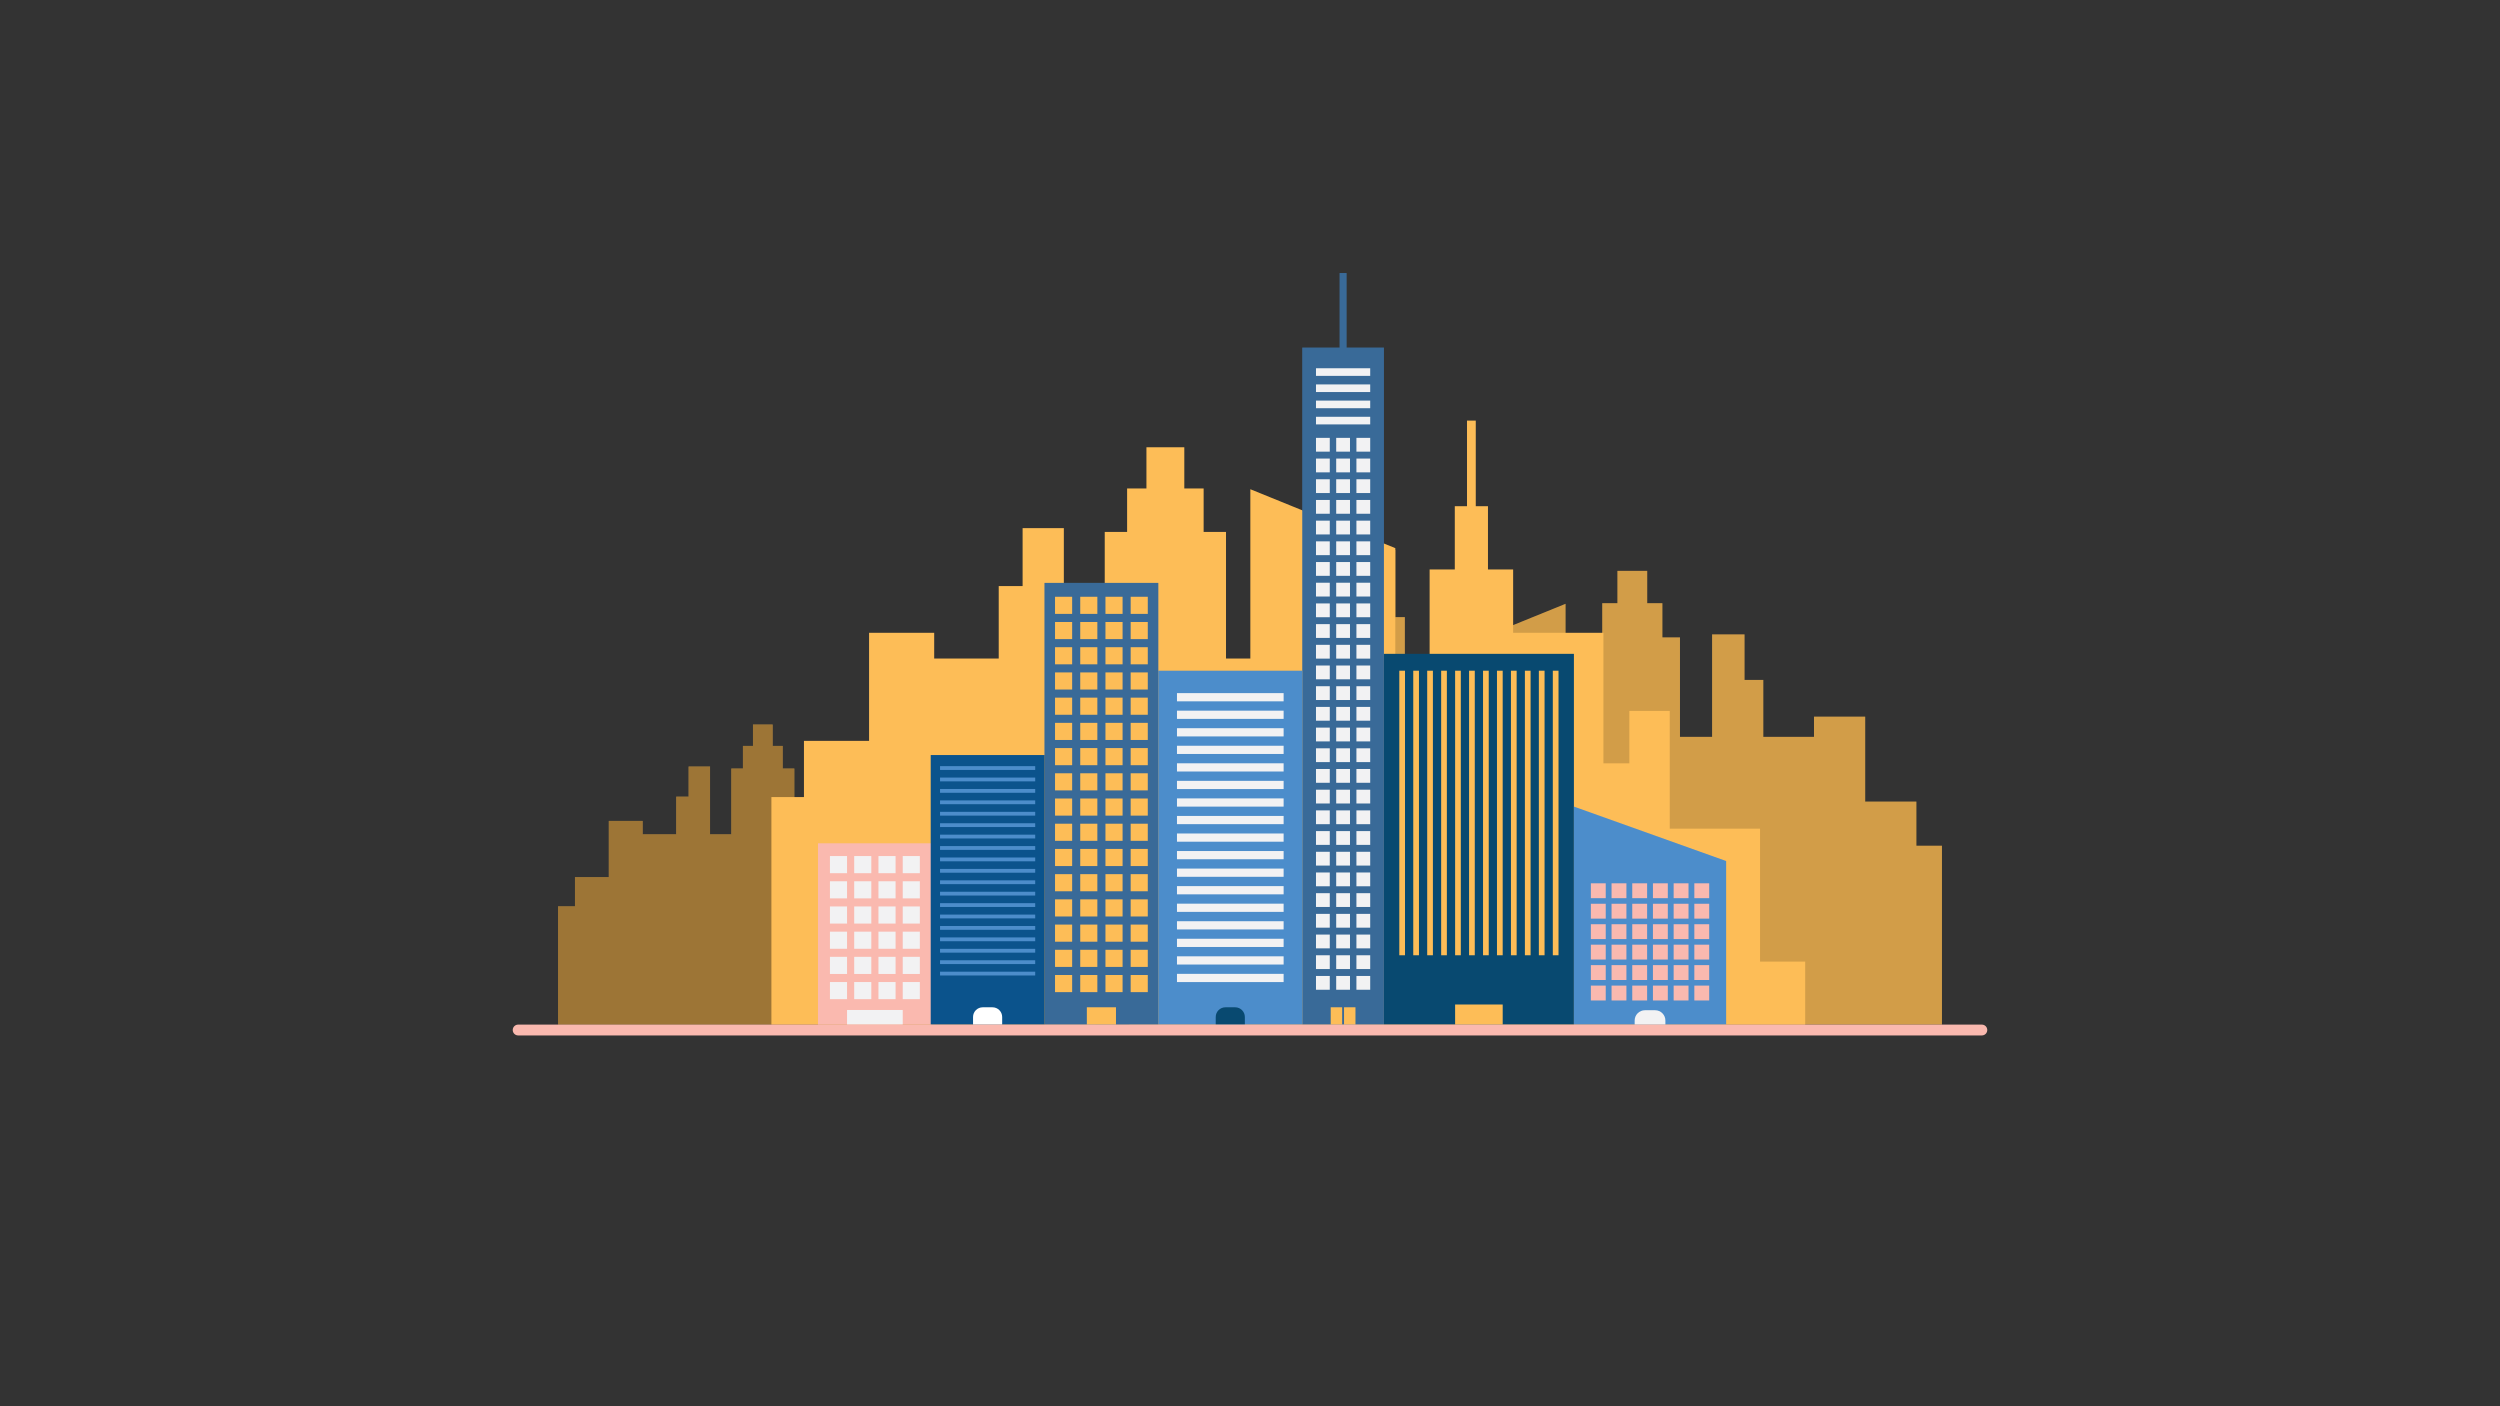 <svg xmlns="http://www.w3.org/2000/svg" xmlns:xlink="http://www.w3.org/1999/xlink" version="1.1" id="Layer_1" x="0px" y="0px" viewBox="0 0 1920 1080" style="enable-background:new 0 0 1920 1080;" xml:space="preserve">
<rect x="0" y="0" width="1920" height="1080" fill="#333333" stroke="none"/>
<style type="text/css">
	.st0{fill:#0B538C;}
	.st1{fill:#4C8DCB;}
	.st2{fill:#D3D3D3;}
	.st3{fill:#084970;}
	.st4{fill:#F2F2F3;}
	.st5{fill:#FDBD57;}
	.st6{fill:#FAB9AF;}
	.st7{opacity:0.17;}
	.st8{opacity:0.38;}
	.st9{opacity:0.25;}
	.st10{fill:#FFFFFF;}
</style>
<g>
	<polygon class="st5" points="894.68,748.86 894.68,668.65 949.17,668.65 949.17,629.17 949.17,597.55 973.56,597.55 973.56,629.17    989.21,629.17 989.21,550.4 1043.7,550.4 1043.7,512.19 1058.9,512.19 1058.9,473.98 1066.26,473.98 1066.26,422.31    1071.55,422.31 1071.55,473.98 1078.92,473.98 1078.92,512.19 1094.11,512.19 1094.11,565.93 1114.83,565.93 1114.83,499.3    1202.34,463.74 1202.34,565.93 1207.82,565.93 1217.02,565.93 1217.02,489.52 1230.53,489.52 1230.53,463.28 1242.19,463.28    1242.19,438.42 1265.05,438.42 1265.05,463.28 1276.71,463.28 1276.71,489.52 1290.22,489.52 1290.22,565.93 1306.6,565.93    1314.9,565.93 1314.9,522.2 1314.9,487.21 1339.79,487.21 1339.79,522.2 1354.21,522.2 1354.21,565.93 1393.16,565.93    1393.16,550.4 1432.46,550.4 1432.46,615.65 1471.77,615.65 1471.77,649.54 1491.42,649.54 1491.42,786.9 1471.77,786.9    1452.12,786.9 1432.46,786.9 1393.16,786.9 1354.21,786.9 1339.79,786.9 1314.9,786.9 1306.6,786.9 1265.05,786.9 1207.82,786.9    1172.57,786.9 1094.11,786.9 1064.19,786.9 1043.7,786.9 1003.66,786.9 989.21,786.9 949.17,786.9 921.92,786.9 894.68,786.9    867.43,786.9 867.43,748.86  "/>
	<polygon class="st7" points="894.68,748.86 894.68,668.65 949.17,668.65 949.17,629.17 949.17,597.55 973.56,597.55 973.56,629.17    989.21,629.17 989.21,550.4 1043.7,550.4 1043.7,512.19 1058.9,512.19 1058.9,473.98 1066.26,473.98 1066.26,422.31    1071.55,422.31 1071.55,473.98 1078.92,473.98 1078.92,512.19 1094.11,512.19 1094.11,565.93 1114.83,565.93 1114.83,499.3    1202.34,463.74 1202.34,565.93 1207.82,565.93 1217.02,565.93 1217.02,489.52 1230.53,489.52 1230.53,463.28 1242.19,463.28    1242.19,438.42 1265.05,438.42 1265.05,463.28 1276.71,463.28 1276.71,489.52 1290.22,489.52 1290.22,565.93 1306.6,565.93    1314.9,565.93 1314.9,522.2 1314.9,487.21 1339.79,487.21 1339.79,522.2 1354.21,522.2 1354.21,565.93 1393.16,565.93    1393.16,550.4 1432.46,550.4 1432.46,615.65 1471.77,615.65 1471.77,649.54 1491.42,649.54 1491.42,786.9 1471.77,786.9    1452.12,786.9 1432.46,786.9 1393.16,786.9 1354.21,786.9 1339.79,786.9 1314.9,786.9 1306.6,786.9 1265.05,786.9 1207.82,786.9    1172.57,786.9 1094.11,786.9 1064.19,786.9 1043.7,786.9 1003.66,786.9 989.21,786.9 949.17,786.9 921.92,786.9 894.68,786.9    867.43,786.9 867.43,748.86  "/>
	<polygon class="st5" points="823.22,761.74 823.22,708.7 787.18,708.7 787.18,682.59 787.18,661.68 771.05,661.68 771.05,682.59    760.7,682.59 760.7,630.5 724.66,630.5 724.66,605.23 714.62,605.23 714.62,579.96 709.75,579.96 709.75,545.79 706.25,545.79    706.25,579.96 701.37,579.96 701.37,605.23 691.33,605.23 691.33,640.77 677.63,640.77 677.63,596.7 619.76,573.19 619.76,640.77    616.13,640.77 610.04,640.77 610.04,590.23 601.11,590.23 601.11,572.88 593.4,572.88 593.4,556.44 578.28,556.44 578.28,572.88    570.57,572.88 570.57,590.23 561.64,590.23 561.64,640.77 550.81,640.77 545.31,640.77 545.31,611.85 545.31,588.71 528.86,588.71    528.86,611.85 519.32,611.85 519.32,640.77 493.56,640.77 493.56,630.5 467.57,630.5 467.57,673.65 441.58,673.65 441.58,696.06    428.58,696.06 428.58,786.9 441.58,786.9 454.57,786.9 467.57,786.9 493.56,786.9 519.32,786.9 528.86,786.9 545.31,786.9    550.81,786.9 578.28,786.9 616.13,786.9 639.45,786.9 691.33,786.9 711.12,786.9 724.66,786.9 751.14,786.9 760.7,786.9    787.18,786.9 805.2,786.9 823.22,786.9 841.24,786.9 841.24,761.74  "/>
	<polygon class="st8" points="823.22,761.74 823.22,708.7 787.18,708.7 787.18,682.59 787.18,661.68 771.05,661.68 771.05,682.59    760.7,682.59 760.7,630.5 724.66,630.5 724.66,605.23 714.62,605.23 714.62,579.96 709.75,579.96 709.75,545.79 706.25,545.79    706.25,579.96 701.37,579.96 701.37,605.23 691.33,605.23 691.33,640.77 677.63,640.77 677.63,596.7 619.76,573.19 619.76,640.77    616.13,640.77 610.04,640.77 610.04,590.23 601.11,590.23 601.11,572.88 593.4,572.88 593.4,556.44 578.28,556.44 578.28,572.88    570.57,572.88 570.57,590.23 561.64,590.23 561.64,640.77 550.81,640.77 545.31,640.77 545.31,611.85 545.31,588.71 528.86,588.71    528.86,611.85 519.32,611.85 519.32,640.77 493.56,640.77 493.56,630.5 467.57,630.5 467.57,673.65 441.58,673.65 441.58,696.06    428.58,696.06 428.58,786.9 441.58,786.9 454.57,786.9 467.57,786.9 493.56,786.9 519.32,786.9 528.86,786.9 545.31,786.9    550.81,786.9 578.28,786.9 616.13,786.9 639.45,786.9 691.33,786.9 711.12,786.9 724.66,786.9 751.14,786.9 760.7,786.9    787.18,786.9 805.2,786.9 823.22,786.9 841.24,786.9 841.24,761.74  "/>
	<polygon class="st5" points="1351.71,738.5 1351.71,636.44 1282.37,636.44 1282.37,586.22 1282.37,545.98 1251.34,545.98    1251.34,586.22 1231.43,586.22 1231.43,485.98 1162.09,485.98 1162.09,437.37 1142.76,437.37 1142.76,388.76 1133.39,388.76    1133.39,323.01 1126.66,323.01 1126.66,388.76 1117.28,388.76 1117.28,437.37 1097.95,437.37 1097.95,505.75 1071.6,505.75    1071.6,420.97 960.26,375.72 960.26,505.75 953.28,505.75 941.57,505.75 941.57,408.52 924.39,408.52 924.39,375.14 909.55,375.14    909.55,343.51 880.46,343.51 880.46,375.14 865.62,375.14 865.62,408.52 848.44,408.52 848.44,505.75 827.59,505.75 817.03,505.75    817.03,450.11 817.03,405.59 785.36,405.59 785.36,450.11 767.02,450.11 767.02,505.75 717.46,505.75 717.46,485.98 667.45,485.98    667.45,569.01 617.44,569.01 617.44,612.13 592.44,612.13 592.44,786.9 617.44,786.9 642.45,786.9 667.45,786.9 717.46,786.9    767.02,786.9 785.36,786.9 817.03,786.9 827.59,786.9 880.46,786.9 953.28,786.9 998.13,786.9 1097.95,786.9 1136.03,786.9    1162.09,786.9 1213.04,786.9 1231.43,786.9 1282.37,786.9 1317.04,786.9 1351.71,786.9 1386.37,786.9 1386.37,738.5  "/>
	<polygon class="st1" points="1034.14,266.97 1034.14,209.68 1028.85,209.68 1028.85,266.97 1000.16,266.97 1000.16,786.9    1062.84,786.9 1062.84,266.97  "/>
	<polygon class="st9" points="1034.14,266.97 1034.14,209.68 1028.85,209.68 1028.85,266.97 1000.16,266.97 1000.16,786.9    1062.84,786.9 1062.84,266.97  "/>
	<g>
		<rect x="628.22" y="647.64" class="st6" width="87.39" height="139.26"/>
		<g>
			<g>
				<rect x="637.39" y="657.46" class="st4" width="13.15" height="13.15"/>
				<rect x="656.02" y="657.46" class="st4" width="13.15" height="13.15"/>
				<rect x="674.66" y="657.46" class="st4" width="13.15" height="13.15"/>
				<rect x="693.29" y="657.46" class="st4" width="13.15" height="13.15"/>
			</g>
			<g>
				<rect x="637.39" y="676.81" class="st4" width="13.15" height="13.15"/>
				<rect x="656.02" y="676.81" class="st4" width="13.15" height="13.15"/>
				<rect x="674.66" y="676.81" class="st4" width="13.15" height="13.15"/>
				<rect x="693.29" y="676.81" class="st4" width="13.15" height="13.15"/>
			</g>
			<g>
				<rect x="637.39" y="696.16" class="st4" width="13.15" height="13.15"/>
				<rect x="656.02" y="696.16" class="st4" width="13.15" height="13.15"/>
				<rect x="674.66" y="696.16" class="st4" width="13.15" height="13.15"/>
				<rect x="693.29" y="696.16" class="st4" width="13.15" height="13.15"/>
			</g>
			<g>
				<rect x="637.39" y="715.51" class="st4" width="13.15" height="13.15"/>
				<rect x="656.02" y="715.51" class="st4" width="13.15" height="13.15"/>
				<rect x="674.66" y="715.51" class="st4" width="13.15" height="13.15"/>
				<rect x="693.29" y="715.51" class="st4" width="13.15" height="13.15"/>
			</g>
			<g>
				<rect x="637.39" y="734.85" class="st4" width="13.15" height="13.15"/>
				<rect x="656.02" y="734.85" class="st4" width="13.15" height="13.15"/>
				<rect x="674.66" y="734.85" class="st4" width="13.15" height="13.15"/>
				<rect x="693.29" y="734.85" class="st4" width="13.15" height="13.15"/>
			</g>
			<g>
				<rect x="637.39" y="754.2" class="st4" width="13.15" height="13.15"/>
				<rect x="656.02" y="754.2" class="st4" width="13.15" height="13.15"/>
				<rect x="674.66" y="754.2" class="st4" width="13.15" height="13.15"/>
				<rect x="693.29" y="754.2" class="st4" width="13.15" height="13.15"/>
			</g>
		</g>
	</g>
	<rect x="802.18" y="447.67" class="st1" width="87.39" height="339.23"/>
	<rect x="889.58" y="515.1" class="st1" width="110.58" height="271.8"/>
	<rect x="1062.84" y="502.15" class="st3" width="145.92" height="284.75"/>
	<polygon class="st1" points="1325.68,661.26 1208.76,619.46 1208.76,786.9 1325.68,786.9  "/>
	<g>
		<rect x="714.79" y="579.87" class="st0" width="87.39" height="207.03"/>
		<g>
			<rect x="721.95" y="588.4" class="st1" width="73.08" height="2.92"/>
			<rect x="721.95" y="597.17" class="st1" width="73.08" height="2.92"/>
			<rect x="721.95" y="605.94" class="st1" width="73.08" height="2.92"/>
			<rect x="721.95" y="614.71" class="st1" width="73.08" height="2.92"/>
			<rect x="721.95" y="623.48" class="st1" width="73.08" height="2.92"/>
			<rect x="721.95" y="632.25" class="st1" width="73.08" height="2.92"/>
			<rect x="721.95" y="641.02" class="st1" width="73.08" height="2.92"/>
			<rect x="721.95" y="649.79" class="st1" width="73.08" height="2.92"/>
			<rect x="721.95" y="658.56" class="st1" width="73.08" height="2.92"/>
			<rect x="721.95" y="667.33" class="st1" width="73.08" height="2.92"/>
			<rect x="721.95" y="676.1" class="st1" width="73.08" height="2.92"/>
			<rect x="721.95" y="684.86" class="st1" width="73.08" height="2.92"/>
			<rect x="721.95" y="693.63" class="st1" width="73.08" height="2.92"/>
			<rect x="721.95" y="702.4" class="st1" width="73.08" height="2.92"/>
			<rect x="721.95" y="711.17" class="st1" width="73.08" height="2.92"/>
			<rect x="721.95" y="719.94" class="st1" width="73.08" height="2.92"/>
			<rect x="721.95" y="728.71" class="st1" width="73.08" height="2.92"/>
			<rect x="721.95" y="737.48" class="st1" width="73.08" height="2.92"/>
			<rect x="721.95" y="746.25" class="st1" width="73.08" height="2.92"/>
		</g>
	</g>
	<rect x="802.18" y="447.67" class="st9" width="87.39" height="339.23"/>
	<g>
		<g>
			<rect x="810.26" y="458.32" class="st5" width="13.15" height="13.15"/>
			<rect x="829.62" y="458.32" class="st5" width="13.15" height="13.15"/>
			<rect x="848.99" y="458.32" class="st5" width="13.15" height="13.15"/>
			<rect x="868.35" y="458.32" class="st5" width="13.15" height="13.15"/>
		</g>
		<g>
			<rect x="810.26" y="477.69" class="st5" width="13.15" height="13.15"/>
			<rect x="829.62" y="477.69" class="st5" width="13.15" height="13.15"/>
			<rect x="848.99" y="477.69" class="st5" width="13.15" height="13.15"/>
			<rect x="868.35" y="477.69" class="st5" width="13.15" height="13.15"/>
		</g>
		<g>
			<rect x="810.26" y="497.05" class="st5" width="13.15" height="13.15"/>
			<rect x="829.62" y="497.05" class="st5" width="13.15" height="13.15"/>
			<rect x="848.99" y="497.05" class="st5" width="13.15" height="13.15"/>
			<rect x="868.35" y="497.05" class="st5" width="13.15" height="13.15"/>
		</g>
		<g>
			<rect x="810.26" y="516.42" class="st5" width="13.15" height="13.15"/>
			<rect x="829.62" y="516.42" class="st5" width="13.15" height="13.15"/>
			<rect x="848.99" y="516.42" class="st5" width="13.15" height="13.15"/>
			<rect x="868.35" y="516.42" class="st5" width="13.15" height="13.15"/>
		</g>
		<g>
			<rect x="810.26" y="535.79" class="st5" width="13.15" height="13.15"/>
			<rect x="829.62" y="535.79" class="st5" width="13.15" height="13.15"/>
			<rect x="848.99" y="535.79" class="st5" width="13.15" height="13.15"/>
			<rect x="868.35" y="535.79" class="st5" width="13.15" height="13.15"/>
		</g>
		<g>
			<rect x="810.26" y="555.15" class="st5" width="13.15" height="13.15"/>
			<rect x="829.62" y="555.15" class="st5" width="13.15" height="13.15"/>
			<rect x="848.99" y="555.15" class="st5" width="13.15" height="13.15"/>
			<rect x="868.35" y="555.15" class="st5" width="13.15" height="13.15"/>
		</g>
		<g>
			<rect x="810.26" y="574.52" class="st5" width="13.15" height="13.15"/>
			<rect x="829.62" y="574.52" class="st5" width="13.15" height="13.15"/>
			<rect x="848.99" y="574.52" class="st5" width="13.15" height="13.15"/>
			<rect x="868.35" y="574.52" class="st5" width="13.15" height="13.15"/>
		</g>
		<g>
			<rect x="810.26" y="593.88" class="st5" width="13.15" height="13.15"/>
			<rect x="829.62" y="593.88" class="st5" width="13.15" height="13.15"/>
			<rect x="848.99" y="593.88" class="st5" width="13.15" height="13.15"/>
			<rect x="868.35" y="593.88" class="st5" width="13.15" height="13.15"/>
		</g>
		<g>
			<rect x="810.26" y="613.25" class="st5" width="13.15" height="13.15"/>
			<rect x="829.62" y="613.25" class="st5" width="13.15" height="13.15"/>
			<rect x="848.99" y="613.25" class="st5" width="13.15" height="13.15"/>
			<rect x="868.35" y="613.25" class="st5" width="13.15" height="13.15"/>
		</g>
		<g>
			<rect x="810.26" y="632.61" class="st5" width="13.15" height="13.15"/>
			<rect x="829.62" y="632.61" class="st5" width="13.15" height="13.15"/>
			<rect x="848.99" y="632.61" class="st5" width="13.15" height="13.15"/>
			<rect x="868.35" y="632.61" class="st5" width="13.15" height="13.15"/>
		</g>
		<g>
			<rect x="810.26" y="651.98" class="st5" width="13.15" height="13.15"/>
			<rect x="829.62" y="651.98" class="st5" width="13.15" height="13.15"/>
			<rect x="848.99" y="651.98" class="st5" width="13.15" height="13.15"/>
			<rect x="868.35" y="651.98" class="st5" width="13.15" height="13.15"/>
		</g>
		<g>
			<rect x="810.26" y="671.35" class="st5" width="13.15" height="13.15"/>
			<rect x="829.62" y="671.35" class="st5" width="13.15" height="13.15"/>
			<rect x="848.99" y="671.35" class="st5" width="13.15" height="13.15"/>
			<rect x="868.35" y="671.35" class="st5" width="13.15" height="13.15"/>
		</g>
		<g>
			<rect x="810.26" y="690.71" class="st5" width="13.15" height="13.15"/>
			<rect x="829.62" y="690.71" class="st5" width="13.15" height="13.15"/>
			<rect x="848.99" y="690.71" class="st5" width="13.15" height="13.15"/>
			<rect x="868.35" y="690.71" class="st5" width="13.15" height="13.15"/>
		</g>
		<g>
			<rect x="810.26" y="710.08" class="st5" width="13.15" height="13.15"/>
			<rect x="829.62" y="710.08" class="st5" width="13.15" height="13.15"/>
			<rect x="848.99" y="710.08" class="st5" width="13.15" height="13.15"/>
			<rect x="868.35" y="710.08" class="st5" width="13.15" height="13.15"/>
		</g>
		<g>
			<rect x="810.26" y="729.44" class="st5" width="13.15" height="13.15"/>
			<rect x="829.62" y="729.44" class="st5" width="13.15" height="13.15"/>
			<rect x="848.99" y="729.44" class="st5" width="13.15" height="13.15"/>
			<rect x="868.35" y="729.44" class="st5" width="13.15" height="13.15"/>
		</g>
		<g>
			<rect x="810.26" y="748.81" class="st5" width="13.15" height="13.15"/>
			<rect x="829.62" y="748.81" class="st5" width="13.15" height="13.15"/>
			<rect x="848.99" y="748.81" class="st5" width="13.15" height="13.15"/>
			<rect x="868.35" y="748.81" class="st5" width="13.15" height="13.15"/>
		</g>
	</g>
	<g>
		<rect x="1010.68" y="282.82" class="st4" width="41.64" height="5.85"/>
		<rect x="1010.68" y="295.24" class="st4" width="41.64" height="5.85"/>
		<rect x="1010.68" y="307.66" class="st4" width="41.64" height="5.85"/>
		<rect x="1010.68" y="320.09" class="st4" width="41.64" height="5.85"/>
		<rect x="1010.68" y="336.28" class="st4" width="10.59" height="10.59"/>
		<rect x="1026.2" y="336.28" class="st4" width="10.59" height="10.59"/>
		<rect x="1041.73" y="336.28" class="st4" width="10.59" height="10.59"/>
		<rect x="1010.68" y="352.18" class="st4" width="10.59" height="10.59"/>
		<rect x="1026.2" y="352.18" class="st4" width="10.59" height="10.59"/>
		<rect x="1041.73" y="352.18" class="st4" width="10.59" height="10.59"/>
		<rect x="1010.68" y="368.07" class="st4" width="10.59" height="10.59"/>
		<rect x="1026.2" y="368.07" class="st4" width="10.59" height="10.59"/>
		<rect x="1041.73" y="368.07" class="st4" width="10.59" height="10.59"/>
		<rect x="1010.68" y="383.97" class="st4" width="10.59" height="10.59"/>
		<rect x="1026.2" y="383.97" class="st4" width="10.59" height="10.59"/>
		<rect x="1041.73" y="383.97" class="st4" width="10.59" height="10.59"/>
		<rect x="1010.68" y="399.86" class="st4" width="10.59" height="10.59"/>
		<rect x="1026.2" y="399.86" class="st4" width="10.59" height="10.59"/>
		<rect x="1041.73" y="399.86" class="st4" width="10.59" height="10.59"/>
		<rect x="1010.68" y="415.76" class="st4" width="10.59" height="10.59"/>
		<rect x="1026.2" y="415.76" class="st4" width="10.59" height="10.59"/>
		<rect x="1041.73" y="415.76" class="st4" width="10.59" height="10.59"/>
		<rect x="1010.68" y="431.65" class="st4" width="10.59" height="10.59"/>
		<rect x="1026.2" y="431.65" class="st4" width="10.59" height="10.59"/>
		<rect x="1041.73" y="431.65" class="st4" width="10.59" height="10.59"/>
		<rect x="1010.68" y="447.54" class="st4" width="10.59" height="10.59"/>
		<rect x="1026.2" y="447.54" class="st4" width="10.59" height="10.59"/>
		<rect x="1041.73" y="447.54" class="st4" width="10.59" height="10.59"/>
		<rect x="1010.68" y="463.44" class="st4" width="10.59" height="10.59"/>
		<rect x="1026.2" y="463.44" class="st4" width="10.59" height="10.59"/>
		<rect x="1041.73" y="463.44" class="st4" width="10.59" height="10.59"/>
		<rect x="1010.68" y="479.33" class="st4" width="10.59" height="10.59"/>
		<rect x="1026.2" y="479.33" class="st4" width="10.59" height="10.59"/>
		<rect x="1041.73" y="479.33" class="st4" width="10.59" height="10.59"/>
		<rect x="1010.68" y="495.23" class="st4" width="10.59" height="10.59"/>
		<rect x="1026.2" y="495.23" class="st4" width="10.59" height="10.59"/>
		<rect x="1041.73" y="495.23" class="st4" width="10.59" height="10.59"/>
		<rect x="1010.68" y="511.12" class="st4" width="10.59" height="10.59"/>
		<rect x="1026.2" y="511.12" class="st4" width="10.59" height="10.59"/>
		<rect x="1041.73" y="511.12" class="st4" width="10.59" height="10.59"/>
		<rect x="1010.68" y="527.02" class="st4" width="10.59" height="10.59"/>
		<rect x="1026.2" y="527.02" class="st4" width="10.59" height="10.59"/>
		<rect x="1041.73" y="527.02" class="st4" width="10.59" height="10.59"/>
		<rect x="1010.68" y="542.91" class="st4" width="10.59" height="10.59"/>
		<rect x="1026.2" y="542.91" class="st4" width="10.59" height="10.59"/>
		<rect x="1041.73" y="542.91" class="st4" width="10.59" height="10.59"/>
		<rect x="1010.68" y="558.81" class="st4" width="10.59" height="10.59"/>
		<rect x="1026.2" y="558.81" class="st4" width="10.59" height="10.59"/>
		<rect x="1041.73" y="558.81" class="st4" width="10.59" height="10.59"/>
		<rect x="1010.68" y="574.7" class="st4" width="10.59" height="10.59"/>
		<rect x="1026.2" y="574.7" class="st4" width="10.59" height="10.59"/>
		<rect x="1041.73" y="574.7" class="st4" width="10.59" height="10.59"/>
		<rect x="1010.68" y="590.59" class="st4" width="10.59" height="10.59"/>
		<rect x="1026.2" y="590.59" class="st4" width="10.59" height="10.59"/>
		<rect x="1041.73" y="590.59" class="st4" width="10.59" height="10.59"/>
		<rect x="1010.68" y="606.49" class="st4" width="10.59" height="10.59"/>
		<rect x="1026.2" y="606.49" class="st4" width="10.59" height="10.59"/>
		<rect x="1041.73" y="606.49" class="st4" width="10.59" height="10.59"/>
		<rect x="1010.68" y="622.38" class="st4" width="10.59" height="10.59"/>
		<rect x="1026.2" y="622.38" class="st4" width="10.59" height="10.59"/>
		<rect x="1041.73" y="622.38" class="st4" width="10.59" height="10.59"/>
		<rect x="1010.68" y="638.28" class="st4" width="10.59" height="10.59"/>
		<rect x="1026.2" y="638.28" class="st4" width="10.59" height="10.59"/>
		<rect x="1041.73" y="638.28" class="st4" width="10.59" height="10.59"/>
		<rect x="1010.68" y="654.17" class="st4" width="10.59" height="10.59"/>
		<rect x="1026.2" y="654.17" class="st4" width="10.59" height="10.59"/>
		<rect x="1041.73" y="654.17" class="st4" width="10.59" height="10.59"/>
		<rect x="1010.68" y="670.07" class="st4" width="10.59" height="10.59"/>
		<rect x="1026.2" y="670.07" class="st4" width="10.59" height="10.59"/>
		<rect x="1041.73" y="670.07" class="st4" width="10.59" height="10.59"/>
		<rect x="1010.68" y="685.96" class="st4" width="10.59" height="10.59"/>
		<rect x="1026.2" y="685.96" class="st4" width="10.59" height="10.59"/>
		<rect x="1041.73" y="685.96" class="st4" width="10.59" height="10.59"/>
		<rect x="1010.68" y="701.86" class="st4" width="10.59" height="10.59"/>
		<rect x="1026.2" y="701.86" class="st4" width="10.59" height="10.59"/>
		<rect x="1041.73" y="701.86" class="st4" width="10.59" height="10.59"/>
		<rect x="1010.68" y="717.75" class="st4" width="10.59" height="10.59"/>
		<rect x="1026.2" y="717.75" class="st4" width="10.59" height="10.59"/>
		<rect x="1041.73" y="717.75" class="st4" width="10.59" height="10.59"/>
		<rect x="1010.68" y="733.64" class="st4" width="10.59" height="10.59"/>
		<rect x="1026.2" y="733.64" class="st4" width="10.59" height="10.59"/>
		<rect x="1041.73" y="733.64" class="st4" width="10.59" height="10.59"/>
		<rect x="1010.68" y="749.54" class="st4" width="10.59" height="10.59"/>
		<rect x="1026.2" y="749.54" class="st4" width="10.59" height="10.59"/>
		<rect x="1041.73" y="749.54" class="st4" width="10.59" height="10.59"/>
	</g>
	<g>
		<rect x="1074.66" y="515.1" class="st5" width="4.38" height="218.54"/>
		<rect x="1085.38" y="515.1" class="st5" width="4.38" height="218.54"/>
		<rect x="1096.09" y="515.1" class="st5" width="4.38" height="218.54"/>
		<rect x="1106.81" y="515.1" class="st5" width="4.38" height="218.54"/>
		<rect x="1117.53" y="515.1" class="st5" width="4.38" height="218.54"/>
		<rect x="1128.25" y="515.1" class="st5" width="4.38" height="218.54"/>
		<rect x="1138.97" y="515.1" class="st5" width="4.38" height="218.54"/>
		<rect x="1149.68" y="515.1" class="st5" width="4.38" height="218.54"/>
		<rect x="1160.4" y="515.1" class="st5" width="4.38" height="218.54"/>
		<rect x="1171.12" y="515.1" class="st5" width="4.38" height="218.54"/>
		<rect x="1181.84" y="515.1" class="st5" width="4.38" height="218.54"/>
		<rect x="1192.56" y="515.1" class="st5" width="4.38" height="218.54"/>
	</g>
	<rect x="1117.53" y="771.46" class="st5" width="36.54" height="15.44"/>
	<g>
		<rect x="903.92" y="532.31" class="st4" width="81.9" height="6.31"/>
		<rect x="903.92" y="545.79" class="st4" width="81.9" height="6.31"/>
		<rect x="903.92" y="559.26" class="st4" width="81.9" height="6.31"/>
		<rect x="903.92" y="572.74" class="st4" width="81.9" height="6.31"/>
		<rect x="903.92" y="586.21" class="st4" width="81.9" height="6.31"/>
		<rect x="903.92" y="599.69" class="st4" width="81.9" height="6.31"/>
		<rect x="903.92" y="613.17" class="st4" width="81.9" height="6.31"/>
		<rect x="903.92" y="626.64" class="st4" width="81.9" height="6.31"/>
		<rect x="903.92" y="640.12" class="st4" width="81.9" height="6.31"/>
		<rect x="903.92" y="653.59" class="st4" width="81.9" height="6.31"/>
		<rect x="903.92" y="667.07" class="st4" width="81.9" height="6.31"/>
		<rect x="903.92" y="680.54" class="st4" width="81.9" height="6.31"/>
		<rect x="903.92" y="694.02" class="st4" width="81.9" height="6.31"/>
		<rect x="903.92" y="707.5" class="st4" width="81.9" height="6.31"/>
		<rect x="903.92" y="720.97" class="st4" width="81.9" height="6.31"/>
		<rect x="903.92" y="734.45" class="st4" width="81.9" height="6.31"/>
		<rect x="903.92" y="747.92" class="st4" width="81.9" height="6.31"/>
	</g>
	<rect x="1221.78" y="678.38" class="st6" width="11.42" height="11.42"/>
	<rect x="1237.67" y="678.38" class="st6" width="11.42" height="11.42"/>
	<rect x="1253.57" y="678.38" class="st6" width="11.42" height="11.42"/>
	<rect x="1269.46" y="678.38" class="st6" width="11.42" height="11.42"/>
	<rect x="1285.36" y="678.38" class="st6" width="11.42" height="11.42"/>
	<rect x="1301.25" y="678.38" class="st6" width="11.42" height="11.42"/>
	<rect x="1221.78" y="694.09" class="st6" width="11.42" height="11.42"/>
	<rect x="1237.67" y="694.09" class="st6" width="11.42" height="11.42"/>
	<rect x="1253.57" y="694.09" class="st6" width="11.42" height="11.42"/>
	<rect x="1269.46" y="694.09" class="st6" width="11.42" height="11.42"/>
	<rect x="1285.36" y="694.09" class="st6" width="11.42" height="11.42"/>
	<rect x="1301.25" y="694.09" class="st6" width="11.42" height="11.42"/>
	<rect x="1221.78" y="709.8" class="st6" width="11.42" height="11.42"/>
	<rect x="1237.67" y="709.8" class="st6" width="11.42" height="11.42"/>
	<rect x="1253.57" y="709.8" class="st6" width="11.42" height="11.42"/>
	<rect x="1269.46" y="709.8" class="st6" width="11.42" height="11.42"/>
	<rect x="1285.36" y="709.8" class="st6" width="11.42" height="11.42"/>
	<rect x="1301.25" y="709.8" class="st6" width="11.42" height="11.42"/>
	<rect x="1221.78" y="725.51" class="st6" width="11.42" height="11.42"/>
	<rect x="1237.67" y="725.51" class="st6" width="11.42" height="11.42"/>
	<rect x="1253.57" y="725.51" class="st6" width="11.42" height="11.42"/>
	<rect x="1269.46" y="725.51" class="st6" width="11.42" height="11.42"/>
	<rect x="1285.36" y="725.51" class="st6" width="11.42" height="11.42"/>
	<rect x="1301.25" y="725.51" class="st6" width="11.42" height="11.42"/>
	<rect x="1221.78" y="741.22" class="st6" width="11.42" height="11.42"/>
	<rect x="1237.67" y="741.22" class="st6" width="11.42" height="11.42"/>
	<rect x="1253.57" y="741.22" class="st6" width="11.42" height="11.42"/>
	<rect x="1269.46" y="741.22" class="st6" width="11.42" height="11.42"/>
	<rect x="1285.36" y="741.22" class="st6" width="11.42" height="11.42"/>
	<rect x="1301.25" y="741.22" class="st6" width="11.42" height="11.42"/>
	<rect x="1221.78" y="756.94" class="st6" width="11.42" height="11.42"/>
	<rect x="1237.67" y="756.94" class="st6" width="11.42" height="11.42"/>
	<rect x="1253.57" y="756.94" class="st6" width="11.42" height="11.42"/>
	<rect x="1269.46" y="756.94" class="st6" width="11.42" height="11.42"/>
	<rect x="1285.36" y="756.94" class="st6" width="11.42" height="11.42"/>
	<rect x="1301.25" y="756.94" class="st6" width="11.42" height="11.42"/>
	<path class="st4" d="M1279.02,786.9h-23.6v-3.13c0-4.37,3.55-7.92,7.92-7.92h7.76c4.37,0,7.92,3.55,7.92,7.92V786.9z"/>
</g>
<path class="st3" d="M956.05,786.9h-22.37v-5.85c0-4.12,3.34-7.45,7.45-7.45h7.47c4.12,0,7.45,3.34,7.45,7.45V786.9z"/>
<path class="st10" d="M769.67,786.9H747.3v-5.85c0-4.12,3.34-7.45,7.45-7.45h7.47c4.12,0,7.45,3.34,7.45,7.45V786.9z"/>
<rect x="834.7" y="773.59" class="st5" width="22.37" height="13.31"/>
<rect x="650.54" y="775.67" class="st4" width="42.75" height="11.23"/>
<rect x="1021.99" y="773.59" class="st5" width="8.78" height="13.31"/>
<rect x="1032.22" y="773.59" class="st5" width="8.78" height="13.31"/>
<path class="st6" d="M1522.06,795.22H397.94c-2.3,0-4.16-1.86-4.16-4.16l0,0c0-2.3,1.86-4.16,4.16-4.16h1124.12  c2.3,0,4.16,1.86,4.16,4.16l0,0C1526.22,793.36,1524.36,795.22,1522.06,795.22z"/>
</svg>